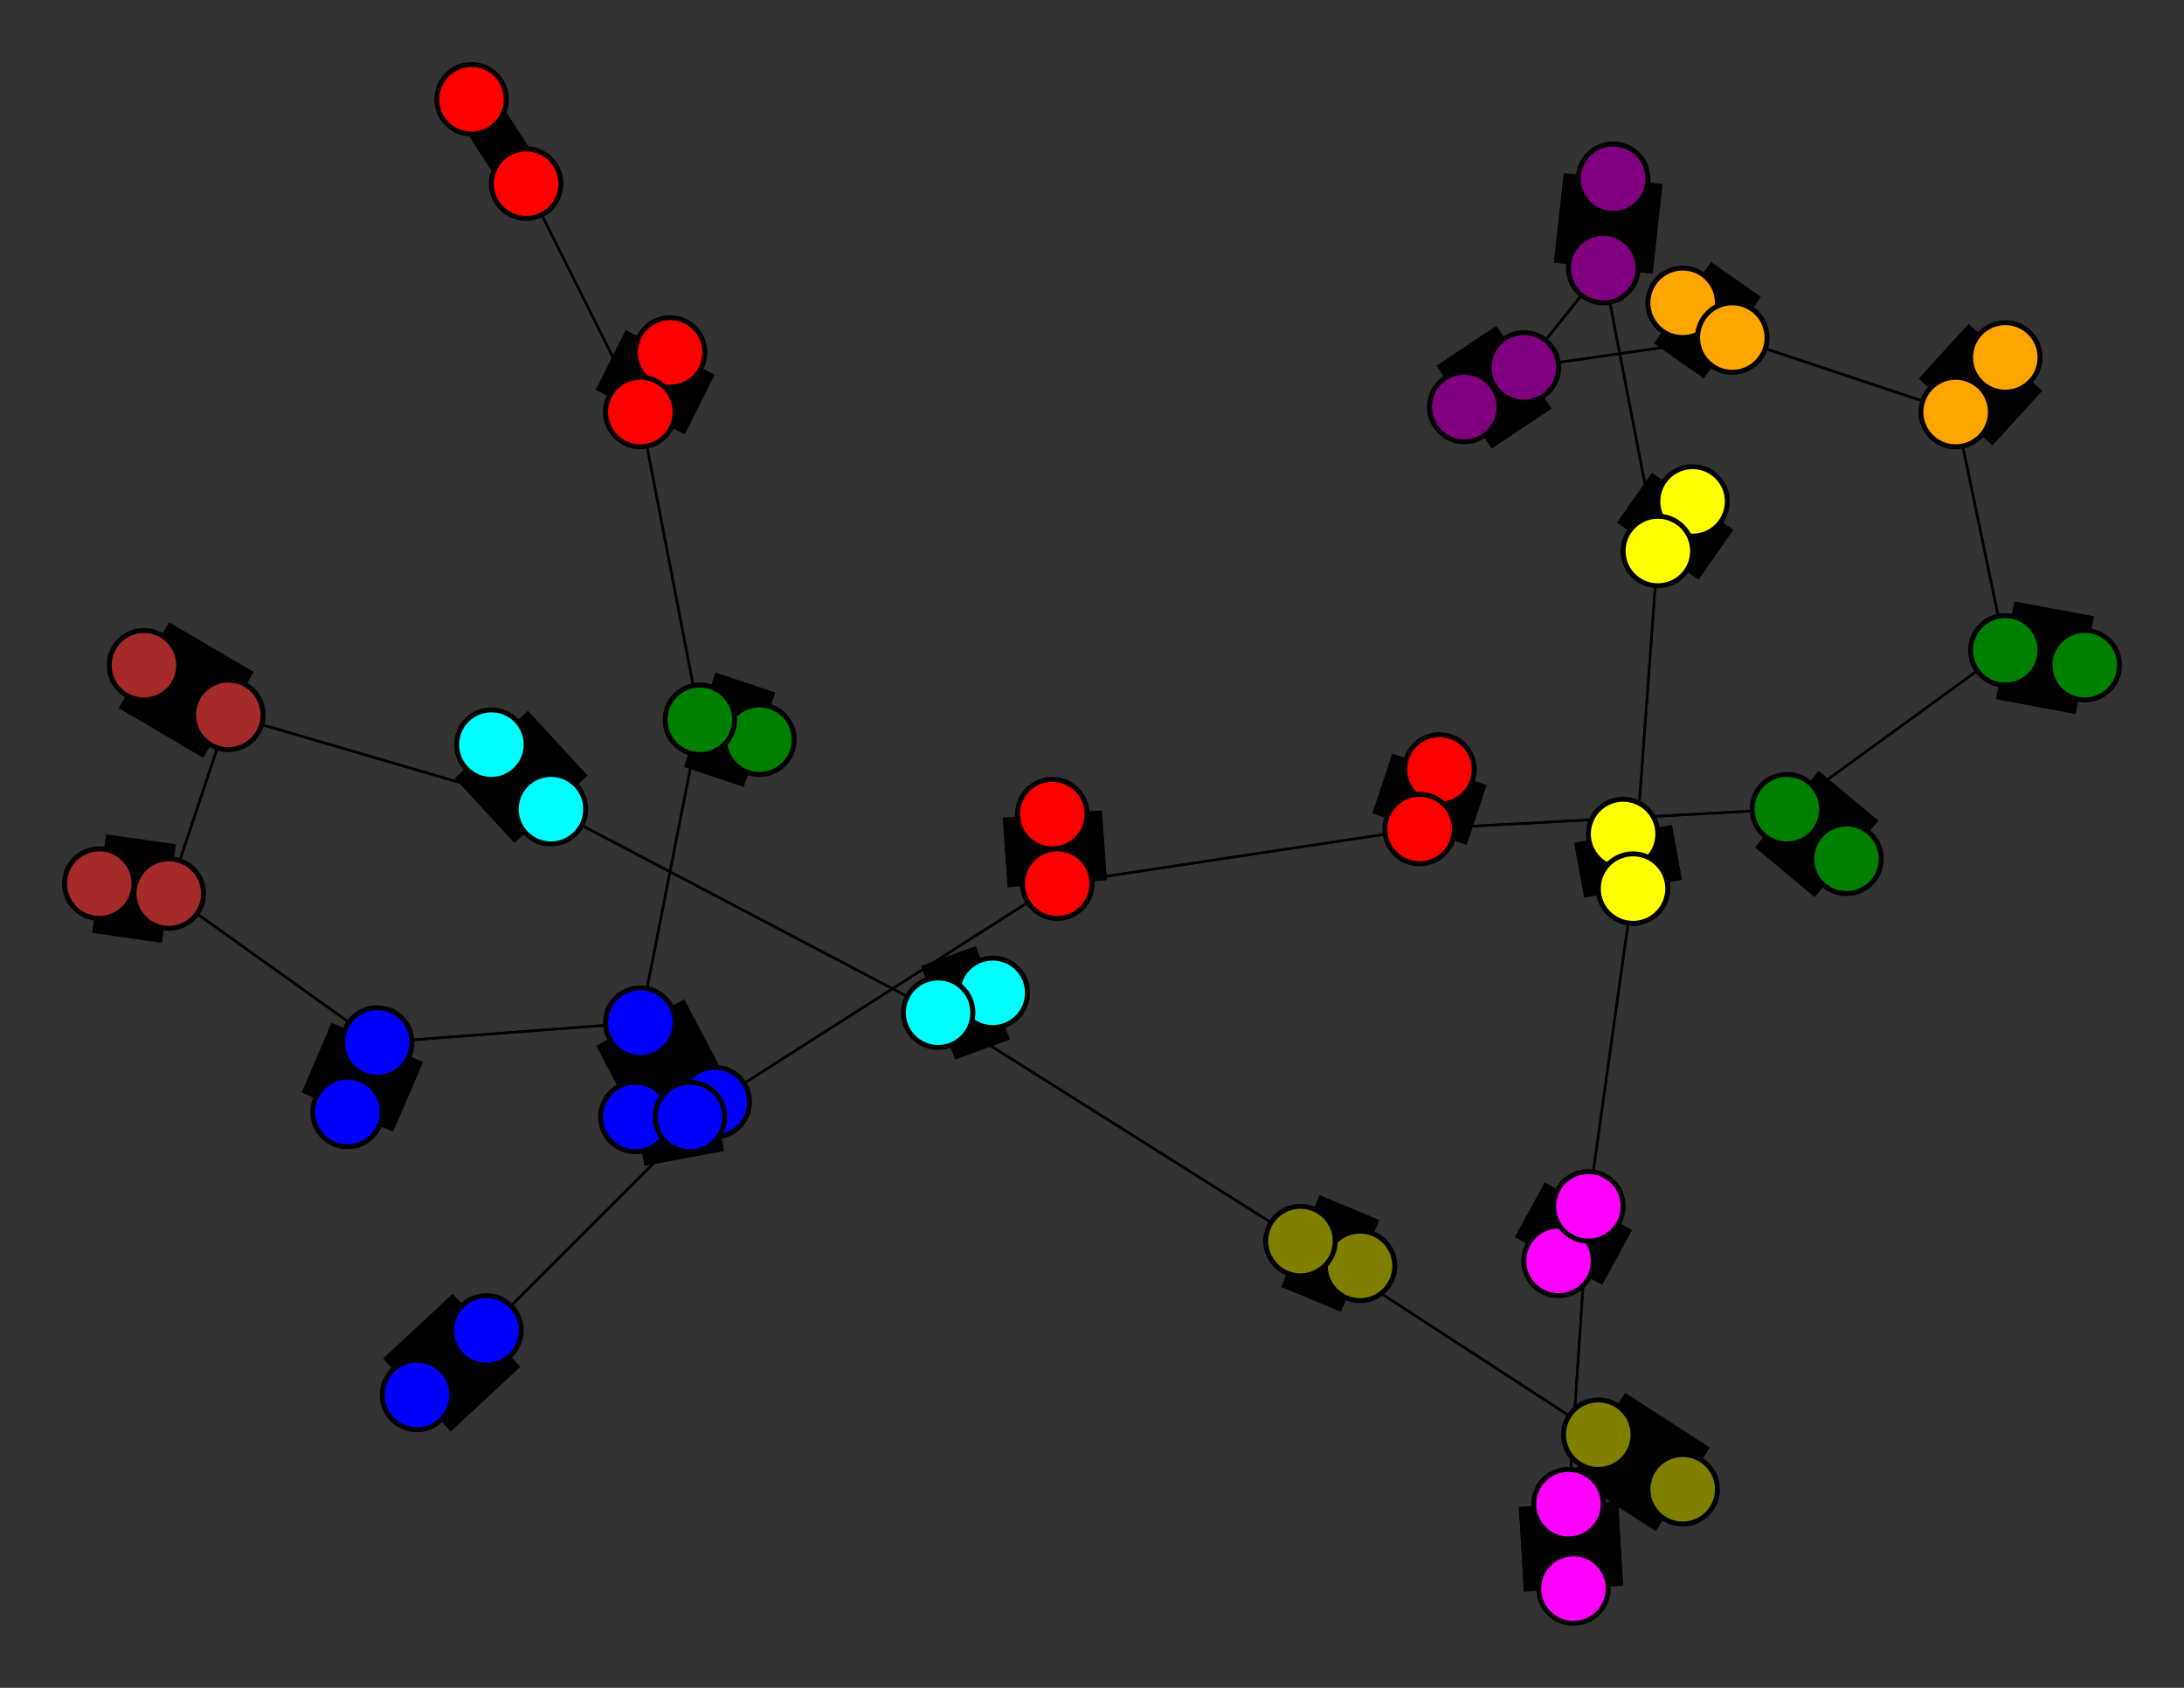 <svg width="440" height="340" xmlns="http://www.w3.org/2000/svg">
<rect width="100%" height="100%" fill="#333333" stroke="none"/>
<path stroke-width="20.0" stroke="black" d="M 84 281 98 268"/>
<path stroke-width="0.5" stroke="black" d="M 111 163 46 144"/>
<path stroke-width="20.0" stroke="black" d="M 111 163 99 150"/>
<path stroke-width="0.5" stroke="black" d="M 111 163 189 204"/>
<path stroke-width="20.0" stroke="black" d="M 99 150 111 163"/>
<path stroke-width="0.5" stroke="black" d="M 189 204 111 163"/>
<path stroke-width="20.0" stroke="black" d="M 189 204 200 200"/>
<path stroke-width="0.5" stroke="black" d="M 189 204 262 250"/>
<path stroke-width="20.0" stroke="black" d="M 200 200 189 204"/>
<path stroke-width="0.5" stroke="black" d="M 262 250 189 204"/>
<path stroke-width="20.0" stroke="black" d="M 29 134 46 144"/>
<path stroke-width="20.0" stroke="black" d="M 262 250 274 255"/>
<path stroke-width="20.0" stroke="black" d="M 274 255 262 250"/>
<path stroke-width="0.5" stroke="black" d="M 322 289 262 250"/>
<path stroke-width="20.0" stroke="black" d="M 322 289 339 300"/>
<path stroke-width="0.5" stroke="black" d="M 322 289 316 303"/>
<path stroke-width="20.0" stroke="black" d="M 339 300 322 289"/>
<path stroke-width="0.5" stroke="black" d="M 316 303 322 289"/>
<path stroke-width="20.0" stroke="black" d="M 316 303 317 320"/>
<path stroke-width="0.5" stroke="black" d="M 316 303 320 243"/>
<path stroke-width="20.0" stroke="black" d="M 317 320 316 303"/>
<path stroke-width="0.5" stroke="black" d="M 262 250 322 289"/>
<path stroke-width="0.5" stroke="black" d="M 46 144 111 163"/>
<path stroke-width="20.0" stroke="black" d="M 46 144 29 134"/>
<path stroke-width="0.5" stroke="black" d="M 46 144 34 180"/>
<path stroke-width="8.857" stroke="black" d="M 95 20 106 37"/>
<path stroke-width="0.5" stroke="black" d="M 129 83 106 37"/>
<path stroke-width="20.0" stroke="black" d="M 129 83 135 71"/>
<path stroke-width="0.5" stroke="black" d="M 129 83 141 145"/>
<path stroke-width="20.0" stroke="black" d="M 135 71 129 83"/>
<path stroke-width="0.5" stroke="black" d="M 141 145 129 83"/>
<path stroke-width="20.0" stroke="black" d="M 141 145 153 149"/>
<path stroke-width="0.5" stroke="black" d="M 141 145 129 206"/>
<path stroke-width="20.0" stroke="black" d="M 153 149 141 145"/>
<path stroke-width="0.5" stroke="black" d="M 129 206 141 145"/>
<path stroke-width="20.0" stroke="black" d="M 129 206 139 225"/>
<path stroke-width="0.5" stroke="black" d="M 129 206 76 210"/>
<path stroke-width="20.0" stroke="black" d="M 139 225 129 206"/>
<path stroke-width="0.5" stroke="black" d="M 76 210 129 206"/>
<path stroke-width="20.0" stroke="black" d="M 76 210 70 224"/>
<path stroke-width="0.5" stroke="black" d="M 76 210 34 180"/>
<path stroke-width="20.0" stroke="black" d="M 70 224 76 210"/>
<path stroke-width="0.5" stroke="black" d="M 34 180 76 210"/>
<path stroke-width="20.0" stroke="black" d="M 34 180 20 178"/>
<path stroke-width="0.5" stroke="black" d="M 34 180 46 144"/>
<path stroke-width="20.0" stroke="black" d="M 20 178 34 180"/>
<path stroke-width="0.5" stroke="black" d="M 320 243 316 303"/>
<path stroke-width="20.0" stroke="black" d="M 320 243 314 254"/>
<path stroke-width="0.5" stroke="black" d="M 320 243 329 179"/>
<path stroke-width="20.0" stroke="black" d="M 314 254 320 243"/>
<path stroke-width="20.0" stroke="black" d="M 404 131 420 134"/>
<path stroke-width="0.5" stroke="black" d="M 404 131 360 163"/>
<path stroke-width="20.0" stroke="black" d="M 420 134 404 131"/>
<path stroke-width="0.5" stroke="black" d="M 360 163 404 131"/>
<path stroke-width="20.0" stroke="black" d="M 360 163 372 173"/>
<path stroke-width="0.5" stroke="black" d="M 360 163 286 167"/>
<path stroke-width="20.0" stroke="black" d="M 372 173 360 163"/>
<path stroke-width="0.5" stroke="black" d="M 286 167 360 163"/>
<path stroke-width="20.0" stroke="black" d="M 286 167 290 155"/>
<path stroke-width="0.5" stroke="black" d="M 286 167 213 178"/>
<path stroke-width="20.0" stroke="black" d="M 290 155 286 167"/>
<path stroke-width="0.5" stroke="black" d="M 213 178 286 167"/>
<path stroke-width="20.0" stroke="black" d="M 213 178 212 164"/>
<path stroke-width="0.5" stroke="black" d="M 213 178 144 222"/>
<path stroke-width="20.0" stroke="black" d="M 212 164 213 178"/>
<path stroke-width="0.5" stroke="black" d="M 144 222 213 178"/>
<path stroke-width="20.0" stroke="black" d="M 144 222 128 225"/>
<path stroke-width="0.5" stroke="black" d="M 144 222 98 268"/>
<path stroke-width="20.0" stroke="black" d="M 128 225 144 222"/>
<path stroke-width="0.5" stroke="black" d="M 98 268 144 222"/>
<path stroke-width="20.0" stroke="black" d="M 98 268 84 281"/>
<path stroke-width="0.5" stroke="black" d="M 404 131 394 83"/>
<path stroke-width="0.5" stroke="black" d="M 106 37 129 83"/>
<path stroke-width="20.0" stroke="black" d="M 404 72 394 83"/>
<path stroke-width="20.0" stroke="black" d="M 394 83 404 72"/>
<path stroke-width="0.5" stroke="black" d="M 329 179 320 243"/>
<path stroke-width="20.0" stroke="black" d="M 329 179 327 168"/>
<path stroke-width="0.5" stroke="black" d="M 329 179 334 111"/>
<path stroke-width="20.0" stroke="black" d="M 327 168 329 179"/>
<path stroke-width="0.5" stroke="black" d="M 334 111 329 179"/>
<path stroke-width="20.0" stroke="black" d="M 334 111 341 101"/>
<path stroke-width="0.5" stroke="black" d="M 334 111 323 54"/>
<path stroke-width="20.0" stroke="black" d="M 341 101 334 111"/>
<path stroke-width="0.5" stroke="black" d="M 323 54 334 111"/>
<path stroke-width="20.0" stroke="black" d="M 323 54 325 36"/>
<path stroke-width="0.5" stroke="black" d="M 323 54 307 74"/>
<path stroke-width="20.0" stroke="black" d="M 325 36 323 54"/>
<path stroke-width="0.5" stroke="black" d="M 307 74 323 54"/>
<path stroke-width="20.0" stroke="black" d="M 307 74 295 82"/>
<path stroke-width="0.5" stroke="black" d="M 307 74 349 68"/>
<path stroke-width="20.0" stroke="black" d="M 295 82 307 74"/>
<path stroke-width="0.5" stroke="black" d="M 349 68 307 74"/>
<path stroke-width="20.0" stroke="black" d="M 349 68 339 61"/>
<path stroke-width="0.5" stroke="black" d="M 349 68 394 83"/>
<path stroke-width="20.0" stroke="black" d="M 339 61 349 68"/>
<path stroke-width="0.5" stroke="black" d="M 394 83 349 68"/>
<path stroke-width="0.5" stroke="black" d="M 394 83 404 131"/>
<path stroke-width="8.857" stroke="black" d="M 106 37 95 20"/>
<circle cx="84" cy="281" r="7.0" style="fill:blue;stroke:black;stroke-width:1.0"/>
<circle cx="98" cy="268" r="7.0" style="fill:blue;stroke:black;stroke-width:1.0"/>
<circle cx="128" cy="225" r="7.0" style="fill:blue;stroke:black;stroke-width:1.0"/>
<circle cx="144" cy="222" r="7.0" style="fill:blue;stroke:black;stroke-width:1.0"/>
<circle cx="212" cy="164" r="7.0" style="fill:red;stroke:black;stroke-width:1.0"/>
<circle cx="213" cy="178" r="7.0" style="fill:red;stroke:black;stroke-width:1.0"/>
<circle cx="290" cy="155" r="7.0" style="fill:red;stroke:black;stroke-width:1.0"/>
<circle cx="286" cy="167" r="7.0" style="fill:red;stroke:black;stroke-width:1.0"/>
<circle cx="372" cy="173" r="7.0" style="fill:green;stroke:black;stroke-width:1.0"/>
<circle cx="360" cy="163" r="7.0" style="fill:green;stroke:black;stroke-width:1.0"/>
<circle cx="420" cy="134" r="7.0" style="fill:green;stroke:black;stroke-width:1.0"/>
<circle cx="404" cy="131" r="7.0" style="fill:green;stroke:black;stroke-width:1.0"/>
<circle cx="404" cy="72" r="7.0" style="fill:orange;stroke:black;stroke-width:1.0"/>
<circle cx="394" cy="83" r="7.0" style="fill:orange;stroke:black;stroke-width:1.0"/>
<circle cx="339" cy="61" r="7.0" style="fill:orange;stroke:black;stroke-width:1.0"/>
<circle cx="349" cy="68" r="7.0" style="fill:orange;stroke:black;stroke-width:1.0"/>
<circle cx="295" cy="82" r="7.0" style="fill:purple;stroke:black;stroke-width:1.0"/>
<circle cx="307" cy="74" r="7.0" style="fill:purple;stroke:black;stroke-width:1.0"/>
<circle cx="325" cy="36" r="7.0" style="fill:purple;stroke:black;stroke-width:1.0"/>
<circle cx="323" cy="54" r="7.0" style="fill:purple;stroke:black;stroke-width:1.0"/>
<circle cx="341" cy="101" r="7.0" style="fill:yellow;stroke:black;stroke-width:1.0"/>
<circle cx="334" cy="111" r="7.0" style="fill:yellow;stroke:black;stroke-width:1.0"/>
<circle cx="327" cy="168" r="7.0" style="fill:yellow;stroke:black;stroke-width:1.0"/>
<circle cx="329" cy="179" r="7.0" style="fill:yellow;stroke:black;stroke-width:1.0"/>
<circle cx="314" cy="254" r="7.0" style="fill:fuchsia;stroke:black;stroke-width:1.0"/>
<circle cx="320" cy="243" r="7.0" style="fill:fuchsia;stroke:black;stroke-width:1.0"/>
<circle cx="317" cy="320" r="7.0" style="fill:fuchsia;stroke:black;stroke-width:1.0"/>
<circle cx="316" cy="303" r="7.0" style="fill:fuchsia;stroke:black;stroke-width:1.0"/>
<circle cx="339" cy="300" r="7.0" style="fill:olive;stroke:black;stroke-width:1.0"/>
<circle cx="322" cy="289" r="7.0" style="fill:olive;stroke:black;stroke-width:1.0"/>
<circle cx="274" cy="255" r="7.0" style="fill:olive;stroke:black;stroke-width:1.0"/>
<circle cx="262" cy="250" r="7.0" style="fill:olive;stroke:black;stroke-width:1.0"/>
<circle cx="200" cy="200" r="7.0" style="fill:aqua;stroke:black;stroke-width:1.0"/>
<circle cx="189" cy="204" r="7.0" style="fill:aqua;stroke:black;stroke-width:1.0"/>
<circle cx="99" cy="150" r="7.0" style="fill:aqua;stroke:black;stroke-width:1.0"/>
<circle cx="111" cy="163" r="7.0" style="fill:aqua;stroke:black;stroke-width:1.0"/>
<circle cx="29" cy="134" r="7.0" style="fill:brown;stroke:black;stroke-width:1.0"/>
<circle cx="46" cy="144" r="7.0" style="fill:brown;stroke:black;stroke-width:1.0"/>
<circle cx="20" cy="178" r="7.0" style="fill:brown;stroke:black;stroke-width:1.0"/>
<circle cx="34" cy="180" r="7.0" style="fill:brown;stroke:black;stroke-width:1.0"/>
<circle cx="70" cy="224" r="7.0" style="fill:blue;stroke:black;stroke-width:1.0"/>
<circle cx="76" cy="210" r="7.0" style="fill:blue;stroke:black;stroke-width:1.0"/>
<circle cx="139" cy="225" r="7.0" style="fill:blue;stroke:black;stroke-width:1.0"/>
<circle cx="129" cy="206" r="7.0" style="fill:blue;stroke:black;stroke-width:1.0"/>
<circle cx="153" cy="149" r="7.0" style="fill:green;stroke:black;stroke-width:1.0"/>
<circle cx="141" cy="145" r="7.0" style="fill:green;stroke:black;stroke-width:1.0"/>
<circle cx="135" cy="71" r="7.0" style="fill:red;stroke:black;stroke-width:1.0"/>
<circle cx="129" cy="83" r="7.0" style="fill:red;stroke:black;stroke-width:1.0"/>
<circle cx="95" cy="20" r="7.0" style="fill:red;stroke:black;stroke-width:1.0"/>
<circle cx="106" cy="37" r="7.0" style="fill:red;stroke:black;stroke-width:1.0"/>
</svg>

